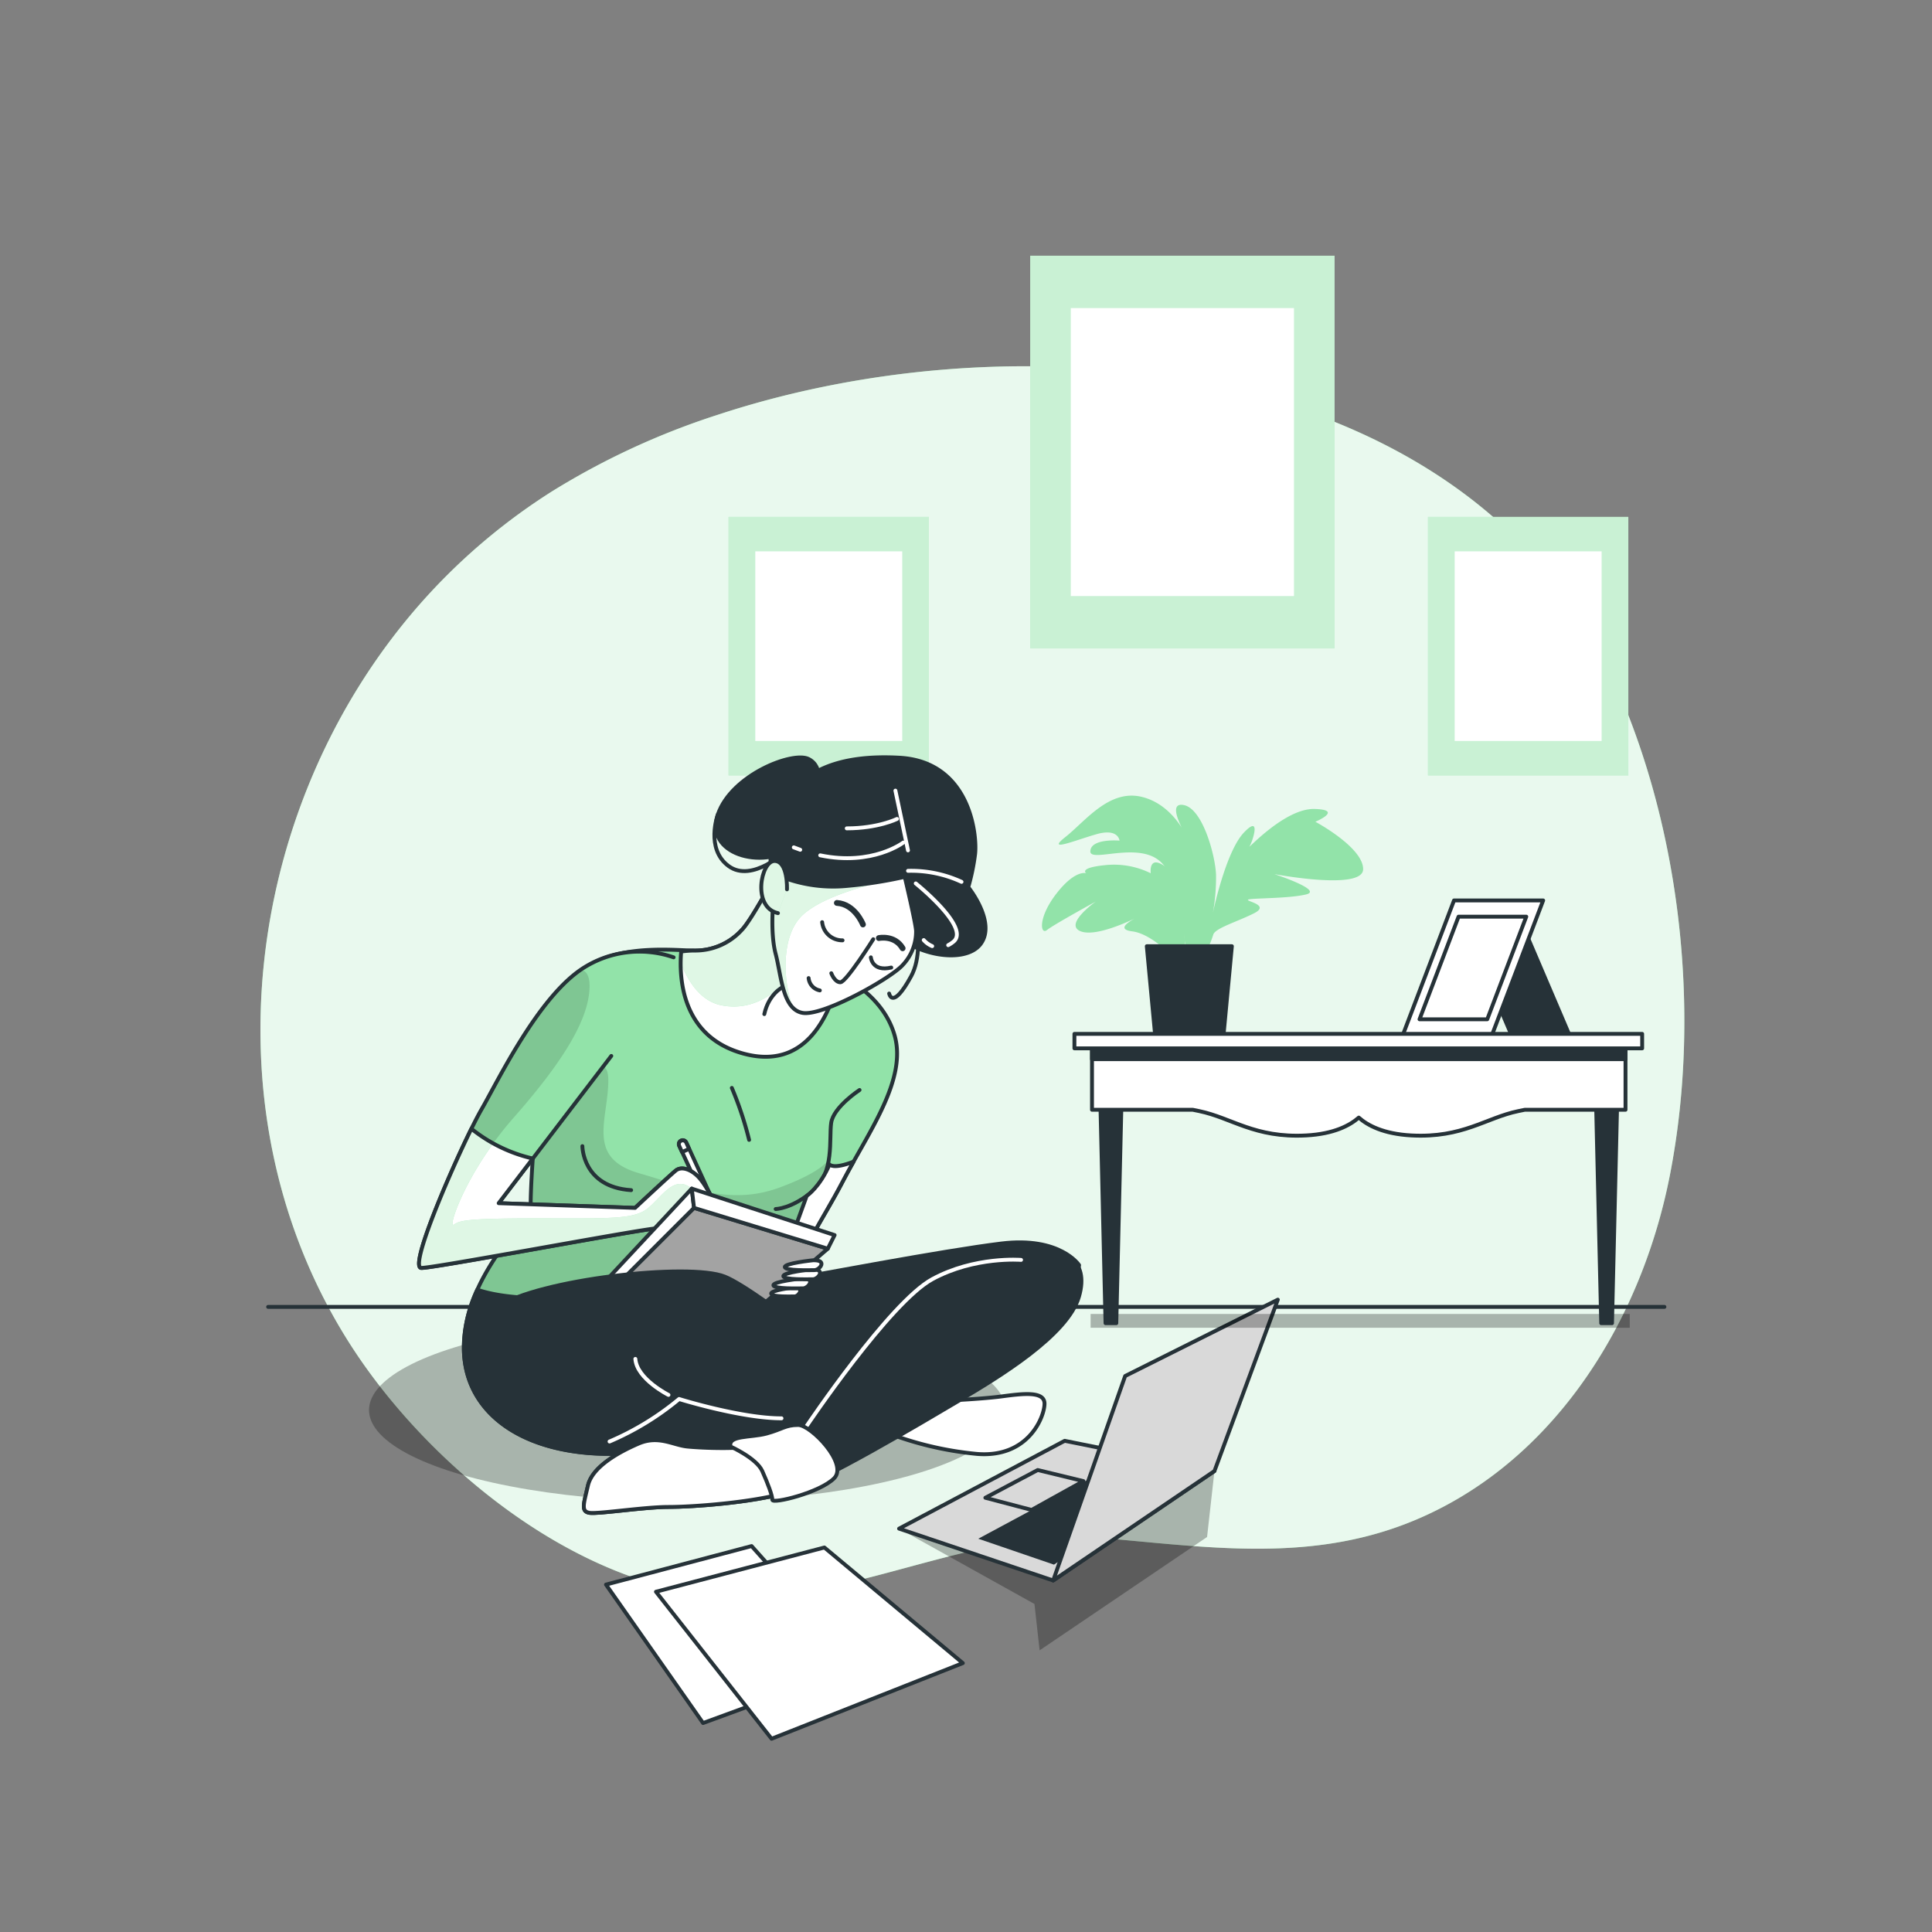 <svg xmlns="http://www.w3.org/2000/svg" xmlns:xlink="http://www.w3.org/1999/xlink" viewBox="0 0 500 500"><rect x="0" y="0" width="500" height="500" fill="#808080" stroke="none"/><defs><clipPath id="freepik--clip-path--inject-34"><polygon points="272.56 409.03 232.68 395.61 275.54 372.88 314.3 380.7 272.56 409.03" style="fill:#fff;stroke:#263238;stroke-linecap:round;stroke-linejoin:round"></polygon></clipPath><clipPath id="freepik--clip-path-2--inject-34"><polygon points="291.19 356.11 272.56 409.03 314.3 380.7 330.7 336.35 291.19 356.11" style="fill:#fff;stroke:#263238;stroke-linecap:round;stroke-linejoin:round"></polygon></clipPath><clipPath id="freepik--clip-path-3--inject-34"><path d="M202.79,222.53s-7.92,15.25-10.85,18.19A16.21,16.21,0,0,1,179.61,246c-5.86,0-26.73-2.78-33.77,10.72s-8.77,53.53-8.47,55.88-17.9,17.9-17.31,37,20.83,29.92,49.29,25.82,35.79-25.24,35.79-37.56,6.16-19.07,12.91-32,16.72-26.4,13.49-37.85S216,251.28,211.89,249.81s7.63-15,4.69-21.71S207.78,218.71,202.79,222.53Z" style="fill:#92E3A9;stroke:#263238;stroke-linecap:round;stroke-linejoin:round"></path></clipPath><clipPath id="freepik--clip-path-4--inject-34"><path d="M174.33,247.76a27.08,27.08,0,0,0-23.18,2.64c-11.73,7.33-22.16,29.12-26.56,36.75s-19,40.26-15.65,41c1.74.39,56.59-10,61.29-10.27s11.14-3.23,11.14-3.23,2.94,3.23,4.41,1.76-2.65-9.09-4.7-11.44-4.69-3.23-6.16-2.05-10.56,9.68-10.56,9.68l-35.3-1.22,29.14-38.1" style="fill:#92E3A9;stroke:#263238;stroke-linecap:round;stroke-linejoin:round"></path></clipPath><clipPath id="freepik--clip-path-5--inject-34"><path d="M181.37,314.65s2.94,3.23,4.41,1.76-2.65-9.09-4.7-11.44-4.69-3.23-6.16-2.05-10.56,9.68-10.56,9.68l-35.3-1.22,8.83-11.55A39.36,39.36,0,0,1,122,292.12c-5.81,11.78-15.91,35.4-13.06,36,1.74.39,56.59-10,61.29-10.27S181.37,314.65,181.37,314.65Z" style="fill:#fff;stroke:#263238;stroke-linecap:round;stroke-linejoin:round"></path></clipPath><clipPath id="freepik--clip-path-6--inject-34"><polygon points="179.61 312.6 155.85 336.36 193.4 341.06 214.23 323.16 179.61 312.6" style="fill:#fff;stroke:#263238;stroke-linecap:round;stroke-linejoin:round"></polygon></clipPath><clipPath id="freepik--clip-path-7--inject-34"><path d="M217.35,252.24a43,43,0,0,0-5.46-2.43c-4.11-1.46,7.63-15,4.69-21.71s-8.8-9.39-13.79-5.57c0,0-7.92,15.25-10.85,18.19A16.21,16.21,0,0,1,179.61,246a26.42,26.42,0,0,0-3.32.25c-.56,6.5-.11,22.07,16.23,26.45C207.91,276.82,214.49,264.12,217.35,252.24Z" style="fill:#fff;stroke:#263238;stroke-linecap:round;stroke-linejoin:round"></path></clipPath><clipPath id="freepik--clip-path-8--inject-34"><path d="M200.15,233.09s-.88,8.21.59,13.79,1.76,14.38,7,15.26,22.59-8.81,25.82-12.33a12.61,12.61,0,0,0,3.52-8.8c0-1.76-2.93-14.08-2.93-14.08a112.58,112.58,0,0,1-15,2.35,36.72,36.72,0,0,1-16.13-2.06S199,229.86,200.15,233.09Z" style="fill:#fff;stroke:#263238;stroke-linecap:round;stroke-linejoin:round"></path></clipPath><clipPath id="freepik--clip-path-9--inject-34"><path d="M203.67,230.16s.3-7.34-3.23-7.34-5.86,12,.89,13.5" style="fill:#fff;stroke:#263238;stroke-linecap:round;stroke-linejoin:round"></path></clipPath></defs><g id="freepik--background-simple--inject-34"><path d="M185.66,107.38A194.35,194.35,0,0,0,143,127.08a158.27,158.27,0,0,0-32.35,27.06C62.79,206.59,52,289.4,91.71,349.57c21.9,33.19,65.11,67.2,107.08,63.55,29.68-2.58,57.19-17.69,87.48-15,31.2,2.8,59.5,7,88.53-8.85,31.09-16.95,50.64-50.55,57.4-85.31,8.38-43.14,2.47-93.17-16.83-132.68C377.44,93.69,266.25,80.79,185.66,107.38Z" style="fill:#92E3A9"></path><path d="M185.66,107.38A194.35,194.35,0,0,0,143,127.08a158.27,158.27,0,0,0-32.35,27.06C62.79,206.59,52,289.4,91.71,349.57c21.9,33.19,65.11,67.2,107.08,63.55,29.68-2.58,57.19-17.69,87.48-15,31.2,2.8,59.5,7,88.53-8.85,31.09-16.95,50.64-50.55,57.4-85.31,8.38-43.14,2.47-93.17-16.83-132.68C377.44,93.69,266.25,80.79,185.66,107.38Z" style="fill:#fff;opacity:0.8"></path></g><g id="freepik--Floor--inject-34"><line x1="69.39" y1="338.22" x2="430.75" y2="338.22" style="fill:none;stroke:#263238;stroke-linecap:round;stroke-linejoin:round"></line></g><g id="freepik--Device--inject-34"><polygon points="232.68 395.61 267.72 415.11 269.05 427.11 312.39 397.77 314.3 380.7 232.68 395.61" style="opacity:0.28"></polygon><polygon points="272.56 409.03 232.68 395.61 275.54 372.88 314.3 380.7 272.56 409.03" style="fill:#fff"></polygon><g style="clip-path:url(#freepik--clip-path--inject-34)"><polygon points="272.56 409.03 232.68 395.61 275.54 372.88 314.3 380.7 272.56 409.03" style="opacity:0.15"></polygon></g><polygon points="272.56 409.03 232.68 395.61 275.54 372.88 314.3 380.7 272.56 409.03" style="fill:none;stroke:#263238;stroke-linecap:round;stroke-linejoin:round"></polygon><polygon points="280.39 383.31 268.56 380.44 255.01 387.62 266.97 390.77 280.39 383.31" style="fill:none;stroke:#263238;stroke-linecap:round;stroke-linejoin:round"></polygon><polygon points="287.84 379.59 253.18 398.22 272.77 404.93 305.05 383.03 287.84 379.59" style="fill:#263238"></polygon><polygon points="291.19 356.11 272.56 409.03 314.3 380.7 330.7 336.35 291.19 356.11" style="fill:#fff"></polygon><g style="clip-path:url(#freepik--clip-path-2--inject-34)"><polygon points="291.19 356.11 272.56 409.03 314.3 380.7 330.7 336.35 291.19 356.11" style="opacity:0.15"></polygon></g><polygon points="291.19 356.11 272.56 409.03 314.3 380.7 330.7 336.35 291.19 356.11" style="fill:none;stroke:#263238;stroke-linecap:round;stroke-linejoin:round"></polygon><polygon points="156.83 410.09 181.95 445.92 222.22 431.15 194.51 400.12 156.83 410.09" style="fill:#fff;stroke:#263238;stroke-linecap:round;stroke-linejoin:round"></polygon><polygon points="213.35 400.49 249.18 430.41 199.68 449.99 169.76 411.94 213.35 400.49" style="fill:#fff;stroke:#263238;stroke-linecap:round;stroke-linejoin:round"></polygon></g><g id="freepik--Pictures--inject-34"><rect x="266.62" y="66.18" width="78.77" height="101.63" style="fill:#92E3A9"></rect><rect x="266.62" y="66.18" width="78.77" height="101.63" style="fill:#fff;opacity:0.5"></rect><rect x="277.12" y="79.73" width="57.76" height="74.53" style="fill:#fff"></rect><rect x="369.56" y="133.77" width="51.85" height="66.91" style="fill:#92E3A9"></rect><rect x="369.56" y="133.77" width="51.85" height="66.91" style="fill:#fff;opacity:0.5"></rect><rect x="376.47" y="142.69" width="38.03" height="49.07" style="fill:#fff"></rect><rect x="188.55" y="133.77" width="51.85" height="66.91" style="fill:#92E3A9"></rect><rect x="188.55" y="133.77" width="51.85" height="66.91" style="fill:#fff;opacity:0.5"></rect><rect x="195.47" y="142.69" width="38.03" height="49.07" style="fill:#fff"></rect></g><g id="freepik--Table--inject-34"><rect x="282.25" y="340.05" width="139.53" height="3.57" style="opacity:0.28"></rect><polygon points="379.43 240.37 394.43 240.37 406.22 267.99 391.22 267.99 379.43 240.37" style="fill:#263238;stroke:#263238;stroke-linecap:round;stroke-linejoin:round"></polygon><polygon points="399.37 233.03 376.3 233.03 363 267.99 386.07 267.99 399.37 233.03" style="fill:#fff;stroke:#263238;stroke-linecap:round;stroke-linejoin:round"></polygon><polygon points="395 237.23 377.47 237.23 367.37 263.79 384.9 263.79 395 237.23" style="fill:#fff;stroke:#263238;stroke-linecap:round;stroke-linejoin:round"></polygon><path d="M340.42,212.67s7.41-3.11-.25-3.31-17.49,10.73-16.79,9.68,3.24-8.55-1.49-3.54-8,20.77-8,20.77a51.48,51.48,0,0,0,.82-9.82c-.15-4.86-3.4-17.15-8.35-18.1-3.24-.63-1.87,3.13-.54,5.82-1.74-2.72-5.17-6.8-10.59-8-8.34-1.82-14.38,6.4-19.5,10.44s2.28.94,8-.71,6,1.65,6,1.65-7.47-.66-7.55,2.78,16-4.41,20.15,5.59S307,247.87,307,247.87l5.29-1.84a24.64,24.64,0,0,0,1.69-4.11c.43-1.7,6.18-3.35,10.56-5.56s-2.46-3.14-1.49-3.55,10.51-.23,15-1.34-8.27-5.26-8.27-5.26,23,4.37,23-1.28S340.42,212.67,340.42,212.67Z" style="fill:#92E3A9"></path><path d="M302,224.6c-4.89-3.84-4.19,1.4-4.19,1.4A21.48,21.48,0,0,0,286,223.9c-7,.7-4.89,2.1-4.89,2.1s-2.8-1.05-7.69,5.24-4.19,10.84-2.45,9.44,12.59-7.34,12.59-7.34-8.39,5.94-3.85,7.69c3.41,1.31,10.55-1.7,13.91-3.29-2,1.09-4.39,2.82-.62,3.29,5.59.7,11.88,8,11.88,8l1.75-3.15S306.93,228.45,302,224.6Z" style="fill:#92E3A9"></path><polygon points="316.61 268.3 298.99 268.3 296.79 244.88 318.81 244.88 316.61 268.3" style="fill:#263238;stroke:#263238;stroke-linecap:round;stroke-linejoin:round"></polygon><polygon points="288.9 342.44 286.11 342.44 284.71 282.67 290.3 282.67 288.9 342.44" style="fill:#263238;stroke:#263238;stroke-linecap:round;stroke-linejoin:round"></polygon><polygon points="417.19 342.44 414.39 342.44 412.99 282.67 418.59 282.67 417.19 342.44" style="fill:#263238;stroke:#263238;stroke-linecap:round;stroke-linejoin:round"></polygon><path d="M420.68,270.08H282.61v17.13H308.7l1.7.35c8.39,1.75,14.33,7,27.62,6.29,7.27-.38,11.38-2.64,13.63-4.62,2.25,2,6.36,4.24,13.63,4.62,13.28.7,19.23-4.54,27.62-6.29l1.7-.35h26.08Z" style="fill:#fff;stroke:#263238;stroke-linecap:round;stroke-linejoin:round"></path><rect x="282.61" y="270.08" width="138.07" height="4.04" style="fill:#263238;stroke:#263238;stroke-linecap:round;stroke-linejoin:round"></rect><rect x="278.06" y="267.56" width="146.93" height="3.75" style="fill:#fff;stroke:#263238;stroke-linecap:round;stroke-linejoin:round"></rect></g><g id="freepik--Character--inject-34"><ellipse cx="177.87" cy="364.91" rx="82.37" ry="23.75" style="opacity:0.28"></ellipse><path d="M279.27,327.41s-4.85-7.46-20.13-5.59S211.06,330,198,332.25,164.84,349,160.37,358.34s-1.12,14.91,27.21,16.4S255,353.12,267.34,346,278.52,331.13,279.27,327.41Z" style="fill:#263238;stroke:#263238;stroke-linecap:round;stroke-linejoin:round"></path><path d="M202.79,222.53s-7.92,15.25-10.85,18.19A16.21,16.21,0,0,1,179.61,246c-5.86,0-26.73-2.78-33.77,10.72s-8.77,53.53-8.47,55.88-17.9,17.9-17.31,37,20.83,29.92,49.29,25.82,35.79-25.24,35.79-37.56,6.16-19.07,12.91-32,16.72-26.4,13.49-37.85S216,251.28,211.89,249.81s7.63-15,4.69-21.71S207.78,218.71,202.79,222.53Z" style="fill:#92E3A9"></path><g style="clip-path:url(#freepik--clip-path-3--inject-34)"><path d="M201.84,307.3c-12.49,4.63-22.81.31-36.54-3.7s-7.87-13.88-7.87-24.05-12,3.7-12,3.7l-6.71,7.06a212.9,212.9,0,0,0-1.33,22.29c.26,2.1-14.25,14.75-16.9,31a168.75,168.75,0,0,0,20.31,1.13c28.22,0,61.93-14.49,65.22-21.28,3.09-6.39,8.14-22,8.73-23.87C214.43,300.36,212.6,303.31,201.84,307.3Z" style="opacity:0.13"></path></g><path d="M202.79,222.53s-7.92,15.25-10.85,18.19A16.21,16.21,0,0,1,179.61,246c-5.86,0-26.73-2.78-33.77,10.72s-8.77,53.53-8.47,55.88-17.9,17.9-17.31,37,20.83,29.92,49.29,25.82,35.79-25.24,35.79-37.56,6.16-19.07,12.91-32,16.72-26.4,13.49-37.85S216,251.28,211.89,249.81s7.63-15,4.69-21.71S207.78,218.71,202.79,222.53Z" style="fill:none;stroke:#263238;stroke-linecap:round;stroke-linejoin:round"></path><path d="M222.45,282.09s-6.75,4.4-7.34,8.5.88,12.91-4.69,17.61-9.68,4.69-9.68,4.69" style="fill:none;stroke:#263238;stroke-linecap:round;stroke-linejoin:round"></path><path d="M150.72,296.62s0,10.58,12.62,11.39" style="fill:none;stroke:#263238;stroke-linecap:round;stroke-linejoin:round"></path><path d="M189.4,281.55A89,89,0,0,1,193.87,295" style="fill:none;stroke:#263238;stroke-linecap:round;stroke-linejoin:round"></path><path d="M205.57,332.52c1.49-9.22,6.77-15.74,12.48-26.67.9-1.73,1.87-3.47,2.85-5.22-5.34,2.09-6.22.73-6.22.73-2.53,5.9-5.91,8.15-5.91,8.15l-9.19,25.29Z" style="fill:#fff;stroke:#263238;stroke-linecap:round;stroke-linejoin:round"></path><path d="M123.53,333.77a35.68,35.68,0,0,0-3.47,15.8c.58,19.07,20.83,29.92,49.29,25.82s35.79-25.24,35.79-37.56a32,32,0,0,1,1.93-11.1C153.53,338.7,132,336.71,123.53,333.77Z" style="fill:#263238;stroke:#263238;stroke-linecap:round;stroke-linejoin:round"></path><path d="M184.93,311.66l-7.33-16a1,1,0,0,0-1.82.84l7.34,15.94Z" style="fill:#fff;stroke:#263238;stroke-linecap:round;stroke-linejoin:round"></path><polygon points="183.12 312.49 184.89 313.95 184.93 311.66 183.12 312.49" style="fill:none;stroke:#263238;stroke-linecap:round;stroke-linejoin:round"></polygon><path d="M176.27,295.22a1,1,0,0,0-.49,1.33l.74,1.61,1.82-.83-.74-1.62A1,1,0,0,0,176.27,295.22Z" style="fill:#fff;stroke:#263238;stroke-linecap:round;stroke-linejoin:round"></path><path d="M174.33,247.76a27.08,27.08,0,0,0-23.18,2.64c-11.73,7.33-22.16,29.12-26.56,36.75s-19,40.26-15.65,41c1.74.39,56.59-10,61.29-10.27s11.14-3.23,11.14-3.23,2.94,3.23,4.41,1.76-2.65-9.09-4.7-11.44-4.69-3.23-6.16-2.05-10.56,9.68-10.56,9.68l-35.3-1.22,29.14-38.1" style="fill:#92E3A9"></path><g style="clip-path:url(#freepik--clip-path-4--inject-34)"><path d="M179,307.61c-4.48-3.75-7.68,2.11-11.3,5.07s-9.86,2.63-28.92,2.63-19.73.66-21.37,1.64,3.29-13.8,15.45-27.61,19.72-25.3,19.72-34.18c0-2.86-1-4-2.33-4.18-11.38,7.84-21.4,28.74-25.69,36.17-4.4,7.63-19,40.26-15.65,41,1.74.39,56.59-10,61.29-10.27s11.14-3.23,11.14-3.23a11.42,11.42,0,0,0,1.36,1.22C183.17,313,181.87,310,179,307.61Z" style="opacity:0.13"></path></g><path d="M174.33,247.76a27.08,27.08,0,0,0-23.18,2.64c-11.73,7.33-22.16,29.12-26.56,36.75s-19,40.26-15.65,41c1.74.39,56.59-10,61.29-10.27s11.14-3.23,11.14-3.23,2.94,3.23,4.41,1.76-2.65-9.09-4.7-11.44-4.69-3.23-6.16-2.05-10.56,9.68-10.56,9.68l-35.3-1.22,29.14-38.1" style="fill:none;stroke:#263238;stroke-linecap:round;stroke-linejoin:round"></path><path d="M181.37,314.65s2.94,3.23,4.41,1.76-2.65-9.09-4.7-11.44-4.69-3.23-6.16-2.05-10.56,9.68-10.56,9.68l-35.3-1.22,8.83-11.55A39.36,39.36,0,0,1,122,292.12c-5.81,11.78-15.91,35.4-13.06,36,1.74.39,56.59-10,61.29-10.27S181.37,314.65,181.37,314.65Z" style="fill:#fff"></path><g style="clip-path:url(#freepik--clip-path-5--inject-34)"><path d="M179,307.61c-4.48-3.75-7.68,2.11-11.3,5.07s-9.86,2.63-28.92,2.63-19.73.66-21.37,1.64c-1.38.83,1.89-9.51,10.22-21a36.71,36.71,0,0,1-5.66-3.79c-5.81,11.78-15.91,35.4-13.06,36,1.74.39,56.59-10,61.29-10.27s11.14-3.23,11.14-3.23a11.42,11.42,0,0,0,1.36,1.22C183.17,313,181.87,310,179,307.61Z" style="fill:#92E3A9"></path><path d="M179,307.61c-4.48-3.75-7.68,2.11-11.3,5.07s-9.86,2.63-28.92,2.63-19.73.66-21.37,1.64c-1.38.83,1.89-9.51,10.22-21a36.71,36.71,0,0,1-5.66-3.79c-5.81,11.78-15.91,35.4-13.06,36,1.74.39,56.59-10,61.29-10.27s11.14-3.23,11.14-3.23a11.42,11.42,0,0,0,1.36,1.22C183.17,313,181.87,310,179,307.61Z" style="fill:#fff;opacity:0.7"></path></g><path d="M181.37,314.65s2.94,3.23,4.41,1.76-2.65-9.09-4.7-11.44-4.69-3.23-6.16-2.05-10.56,9.68-10.56,9.68l-35.3-1.22,8.83-11.55A39.36,39.36,0,0,1,122,292.12c-5.81,11.78-15.91,35.4-13.06,36,1.74.39,56.59-10,61.29-10.27S181.37,314.65,181.37,314.65Z" style="fill:none;stroke:#263238;stroke-linecap:round;stroke-linejoin:round"></path><polygon points="179.61 312.6 155.85 336.36 193.4 341.06 214.23 323.16 179.61 312.6" style="fill:#fff"></polygon><g style="clip-path:url(#freepik--clip-path-6--inject-34)"><polygon points="179.61 312.6 155.85 336.36 193.4 341.06 214.23 323.16 179.61 312.6" style="opacity:0.36"></polygon></g><polygon points="179.61 312.6 155.85 336.36 193.4 341.06 214.23 323.16 179.61 312.6" style="fill:none;stroke:#263238;stroke-linecap:round;stroke-linejoin:round"></polygon><polygon points="179.03 307.61 179.61 312.6 155.85 336.36 154.68 333.72 179.03 307.61" style="fill:#fff;stroke:#263238;stroke-linecap:round;stroke-linejoin:round"></polygon><polygon points="179.61 312.6 214.23 323.16 216 319.64 179.03 307.61 179.61 312.6" style="fill:#fff;stroke:#263238;stroke-linecap:round;stroke-linejoin:round"></polygon><path d="M205.34,333.2s-5.92.71-5.76,1.6,5,.71,6.07.71S208.45,333,205.34,333.2Z" style="fill:#fff;stroke:#263238;stroke-linecap:round;stroke-linejoin:round"></path><path d="M207.43,330.87s-7.46.79-7.27,1.77,6.29.78,7.66.78S211.35,330.67,207.43,330.87Z" style="fill:#fff;stroke:#263238;stroke-linecap:round;stroke-linejoin:round"></path><path d="M210,328.51s-7.46.79-7.27,1.77,6.29.79,7.66.79S213.91,328.32,210,328.51Z" style="fill:#fff;stroke:#263238;stroke-linecap:round;stroke-linejoin:round"></path><path d="M210.37,326.16s-7.46.78-7.26,1.77,6.28.78,7.65.78S214.3,326,210.37,326.16Z" style="fill:#fff;stroke:#263238;stroke-linecap:round;stroke-linejoin:round"></path><path d="M121.66,353.5s-3.35-8.2,7.09-15.28,49.51-11.56,58.83-7.83,44.73,32.8,44.73,32.8l-4.48,4.47s-27.21.74-38.76-2.24S173,361,173,361s-9.69,13.79-23.11,14.16" style="fill:#263238;stroke:#263238;stroke-linecap:round;stroke-linejoin:round"></path><path d="M228.21,370.27a87.59,87.59,0,0,0,24.59,6c13.42,1.12,17.52-9.69,17.52-13s-5.59-2.61-11.18-1.87-19.38,1.49-22.74,1.12S224.11,363.56,228.21,370.27Z" style="fill:#fff;stroke:#263238;stroke-linecap:round;stroke-linejoin:round"></path><path d="M260.63,326.29s-16-.38-24.6,8.2-27.58,32.42-32.05,36.9-22.36,3.35-26.09,3-7.46-3-12.67-.75-11.93,6-13.05,10.81-1.86,6.71.37,7.08S166.71,390,173,390s21.62-1.12,30.57-3.72,34.66-17.9,44.72-23.86,28-16.77,30.94-26.83-4.85-12.3-9.32-11.56" style="fill:#263238;stroke:#263238;stroke-linecap:round;stroke-linejoin:round"></path><path d="M208.75,369.06s21.5-32,32.5-38,23-5,23-5" style="fill:none;stroke:#fff;stroke-linecap:round;stroke-linejoin:round"></path><path d="M200.47,373.27c-6.88,2.21-19.52,1.4-22.58,1.1-3.73-.37-7.46-3-12.67-.75s-11.93,6-13.05,10.81-1.86,6.71.37,7.08S166.71,390,173,390s21.62-1.12,30.57-3.72a55.08,55.08,0,0,0,7.38-3C208.39,378.61,203.72,375.21,200.47,373.27Z" style="fill:#fff;stroke:#263238;stroke-linecap:round;stroke-linejoin:round"></path><path d="M189.07,374.37s6.71,3,8.2,6.33,2.61,6.34,2.61,7.46,12.3-1.86,16-5.59-6-13.79-9.32-13.79-4.1,1.12-8.2,2.23S188.32,371.39,189.07,374.37Z" style="fill:#fff;stroke:#263238;stroke-linecap:round;stroke-linejoin:round"></path><path d="M173,361s-8.2-4.1-8.57-9.32" style="fill:none;stroke:#fff;stroke-linecap:round;stroke-linejoin:round"></path><path d="M157.75,373.06a72.61,72.61,0,0,0,18-11s16,5,26.5,5" style="fill:none;stroke:#fff;stroke-linecap:round;stroke-linejoin:round"></path><path d="M217.35,252.24a43,43,0,0,0-5.46-2.43c-4.11-1.46,7.63-15,4.69-21.71s-8.8-9.39-13.79-5.57c0,0-7.92,15.25-10.85,18.19A16.21,16.21,0,0,1,179.61,246a26.42,26.42,0,0,0-3.32.25c-.56,6.5-.11,22.07,16.23,26.45C207.91,276.82,214.49,264.12,217.35,252.24Z" style="fill:#fff"></path><g style="clip-path:url(#freepik--clip-path-7--inject-34)"><path d="M202.79,222.53s-7.92,15.25-10.85,18.19A16.21,16.21,0,0,1,179.61,246a26.42,26.42,0,0,0-3.32.25c-.07.82-.12,1.79-.13,2.87,1.64,4.25,4.8,9.79,10.31,11,9.2,2,15.77-4.6,17.09-6.9,1.18-2.08,6.4-23.21,5-32.36A7.72,7.72,0,0,0,202.79,222.53Z" style="fill:#92E3A9"></path><path d="M202.79,222.53s-7.92,15.25-10.85,18.19A16.21,16.21,0,0,1,179.61,246a26.42,26.42,0,0,0-3.32.25c-.07.82-.12,1.79-.13,2.87,1.64,4.25,4.8,9.79,10.31,11,9.2,2,15.77-4.6,17.09-6.9,1.18-2.08,6.4-23.21,5-32.36A7.72,7.72,0,0,0,202.79,222.53Z" style="fill:#fff;opacity:0.7"></path></g><path d="M217.35,252.24a43,43,0,0,0-5.46-2.43c-4.11-1.46,7.63-15,4.69-21.71s-8.8-9.39-13.79-5.57c0,0-7.92,15.25-10.85,18.19A16.21,16.21,0,0,1,179.61,246a26.42,26.42,0,0,0-3.32.25c-.56,6.5-.11,22.07,16.23,26.45C207.91,276.82,214.49,264.12,217.35,252.24Z" style="fill:none;stroke:#263238;stroke-linecap:round;stroke-linejoin:round"></path><path d="M202.6,255.45s-3.62,1.7-4.8,7" style="fill:none;stroke:#263238;stroke-linecap:round;stroke-linejoin:round"></path><path d="M211.59,204.34s1.76-5.87-2.34-7.92-19.95,4.1-23.47,14.37,11.44,14.38,19.65,8.51,6.75-13.79,6.75-13.79Z" style="fill:#263238;stroke:#263238;stroke-linecap:round;stroke-linejoin:round"></path><path d="M185.78,210.79s-3.31,8.88,2.8,13.36,15.06-4.07,15.06-4.07" style="fill:none;stroke:#263238;stroke-linecap:round;stroke-linejoin:round"></path><path d="M203.09,232.5S196.34,225.17,201,212s17-16.71,31.72-15.91c18.5,1,20.21,20.31,19.63,25a56.21,56.21,0,0,1-1.76,8.51s7.33,9.09,3.22,14.67-18.48,2.93-24.06-4.7-22.29-5.28-23.17-4.69S203.09,232.5,203.09,232.5Z" style="fill:#263238;stroke:#263238;stroke-linecap:round;stroke-linejoin:round"></path><path d="M241.25,244.86a6,6,0,0,1-2.19-1.57" style="fill:none;stroke:#fff;stroke-linecap:round;stroke-linejoin:round"></path><path d="M237,228.63s14.24,11.4,9.77,15.06a8.26,8.26,0,0,1-1.38.92" style="fill:none;stroke:#fff;stroke-linecap:round;stroke-linejoin:round"></path><path d="M235,225.37a31.09,31.09,0,0,1,13.84,2.85" style="fill:none;stroke:#fff;stroke-linecap:round;stroke-linejoin:round"></path><line x1="234.99" y1="220.08" x2="231.73" y2="204.61" style="fill:none;stroke:#fff;stroke-linecap:round;stroke-linejoin:round"></line><path d="M207.1,219.92c-.55-.19-1.1-.4-1.67-.62" style="fill:none;stroke:#fff;stroke-linecap:round;stroke-linejoin:round"></path><path d="M233.77,218.05s-8,6.12-21.5,3.31" style="fill:none;stroke:#fff;stroke-linecap:round;stroke-linejoin:round"></path><path d="M232.14,211.94s-4.88,2.44-13,2.44" style="fill:none;stroke:#fff;stroke-linecap:round;stroke-linejoin:round"></path><path d="M200.15,233.09s-.88,8.21.59,13.79,1.76,14.38,7,15.26,22.59-8.81,25.82-12.33a12.61,12.61,0,0,0,3.52-8.8c0-1.76-2.93-14.08-2.93-14.08a112.58,112.58,0,0,1-15,2.35,36.72,36.72,0,0,1-16.13-2.06S199,229.86,200.15,233.09Z" style="fill:#fff"></path><g style="clip-path:url(#freepik--clip-path-8--inject-34)"><path d="M203.09,227.22s-4.11,2.64-2.94,5.87c0,0-.88,8.21.59,13.79,1.2,4.55,1.61,11.25,4.6,14-2.47-5.41-3.74-18.53,2.49-24.17,6.9-6.24,24-9.2,24-9.2l0-.1c-2.53.51-6.93,1.28-12.58,1.83A36.72,36.72,0,0,1,203.09,227.22Z" style="fill:#92E3A9"></path><path d="M203.09,227.22s-4.11,2.64-2.94,5.87c0,0-.88,8.21.59,13.79,1.2,4.55,1.61,11.25,4.6,14-2.47-5.41-3.74-18.53,2.49-24.17,6.9-6.24,24-9.2,24-9.2l0-.1c-2.53.51-6.93,1.28-12.58,1.83A36.72,36.72,0,0,1,203.09,227.22Z" style="fill:#fff;opacity:0.7"></path></g><path d="M200.15,233.09s-.88,8.21.59,13.79,1.76,14.38,7,15.26,22.59-8.81,25.82-12.33a12.61,12.61,0,0,0,3.52-8.8c0-1.76-2.93-14.08-2.93-14.08a112.58,112.58,0,0,1-15,2.35,36.72,36.72,0,0,1-16.13-2.06S199,229.86,200.15,233.09Z" style="fill:none;stroke:#263238;stroke-linecap:round;stroke-linejoin:round"></path><path d="M203.67,230.16s.3-7.34-3.23-7.34-5.86,12,.89,13.5" style="fill:#fff"></path><g style="clip-path:url(#freepik--clip-path-9--inject-34)"><path d="M203.67,230.16s.3-7.34-3.23-7.34-5.86,12,.89,13.5" style="fill:#92E3A9"></path><path d="M203.67,230.16s.3-7.34-3.23-7.34-5.86,12,.89,13.5" style="fill:#fff;opacity:0.7"></path></g><path d="M203.67,230.16s.3-7.34-3.23-7.34-5.86,12,.89,13.5" style="fill:none;stroke:#263238;stroke-linecap:round;stroke-linejoin:round"></path><path d="M226,243.07s-7,11.14-8.51,11.14-2.35-2.34-2.35-2.34" style="fill:none;stroke:#263238;stroke-linecap:round;stroke-linejoin:round"></path><path d="M212.77,238.66a5.23,5.23,0,0,0,5.28,4.7" style="fill:none;stroke:#263238;stroke-linecap:round;stroke-linejoin:round"></path><path d="M225.38,247.76s.3,3.81,5.28,2.64" style="fill:none;stroke:#263238;stroke-linecap:round;stroke-linejoin:round"></path><path d="M223.33,239.25s-2.05-5.28-6.75-5.57" style="fill:none;stroke:#263238;stroke-linecap:round;stroke-linejoin:round;stroke-width:1.5px"></path><path d="M233.6,245.41c-2.06-3.52-6.16-2.64-6.16-2.64" style="fill:none;stroke:#263238;stroke-linecap:round;stroke-linejoin:round;stroke-width:1.5px"></path><path d="M209.27,253.13a3.59,3.59,0,0,0,2.9,3.19" style="fill:none;stroke:#263238;stroke-linecap:round;stroke-linejoin:round"></path><path d="M230.11,257.13s.81,4.47,5.69-4.48-1.61-25.72-1.61-25.72" style="fill:none;stroke:#263238;stroke-linecap:round;stroke-linejoin:round"></path><path d="M214.73,299.62a.94.94,0,0,0,.06-.18Z" style="opacity:0.13"></path></g></svg>